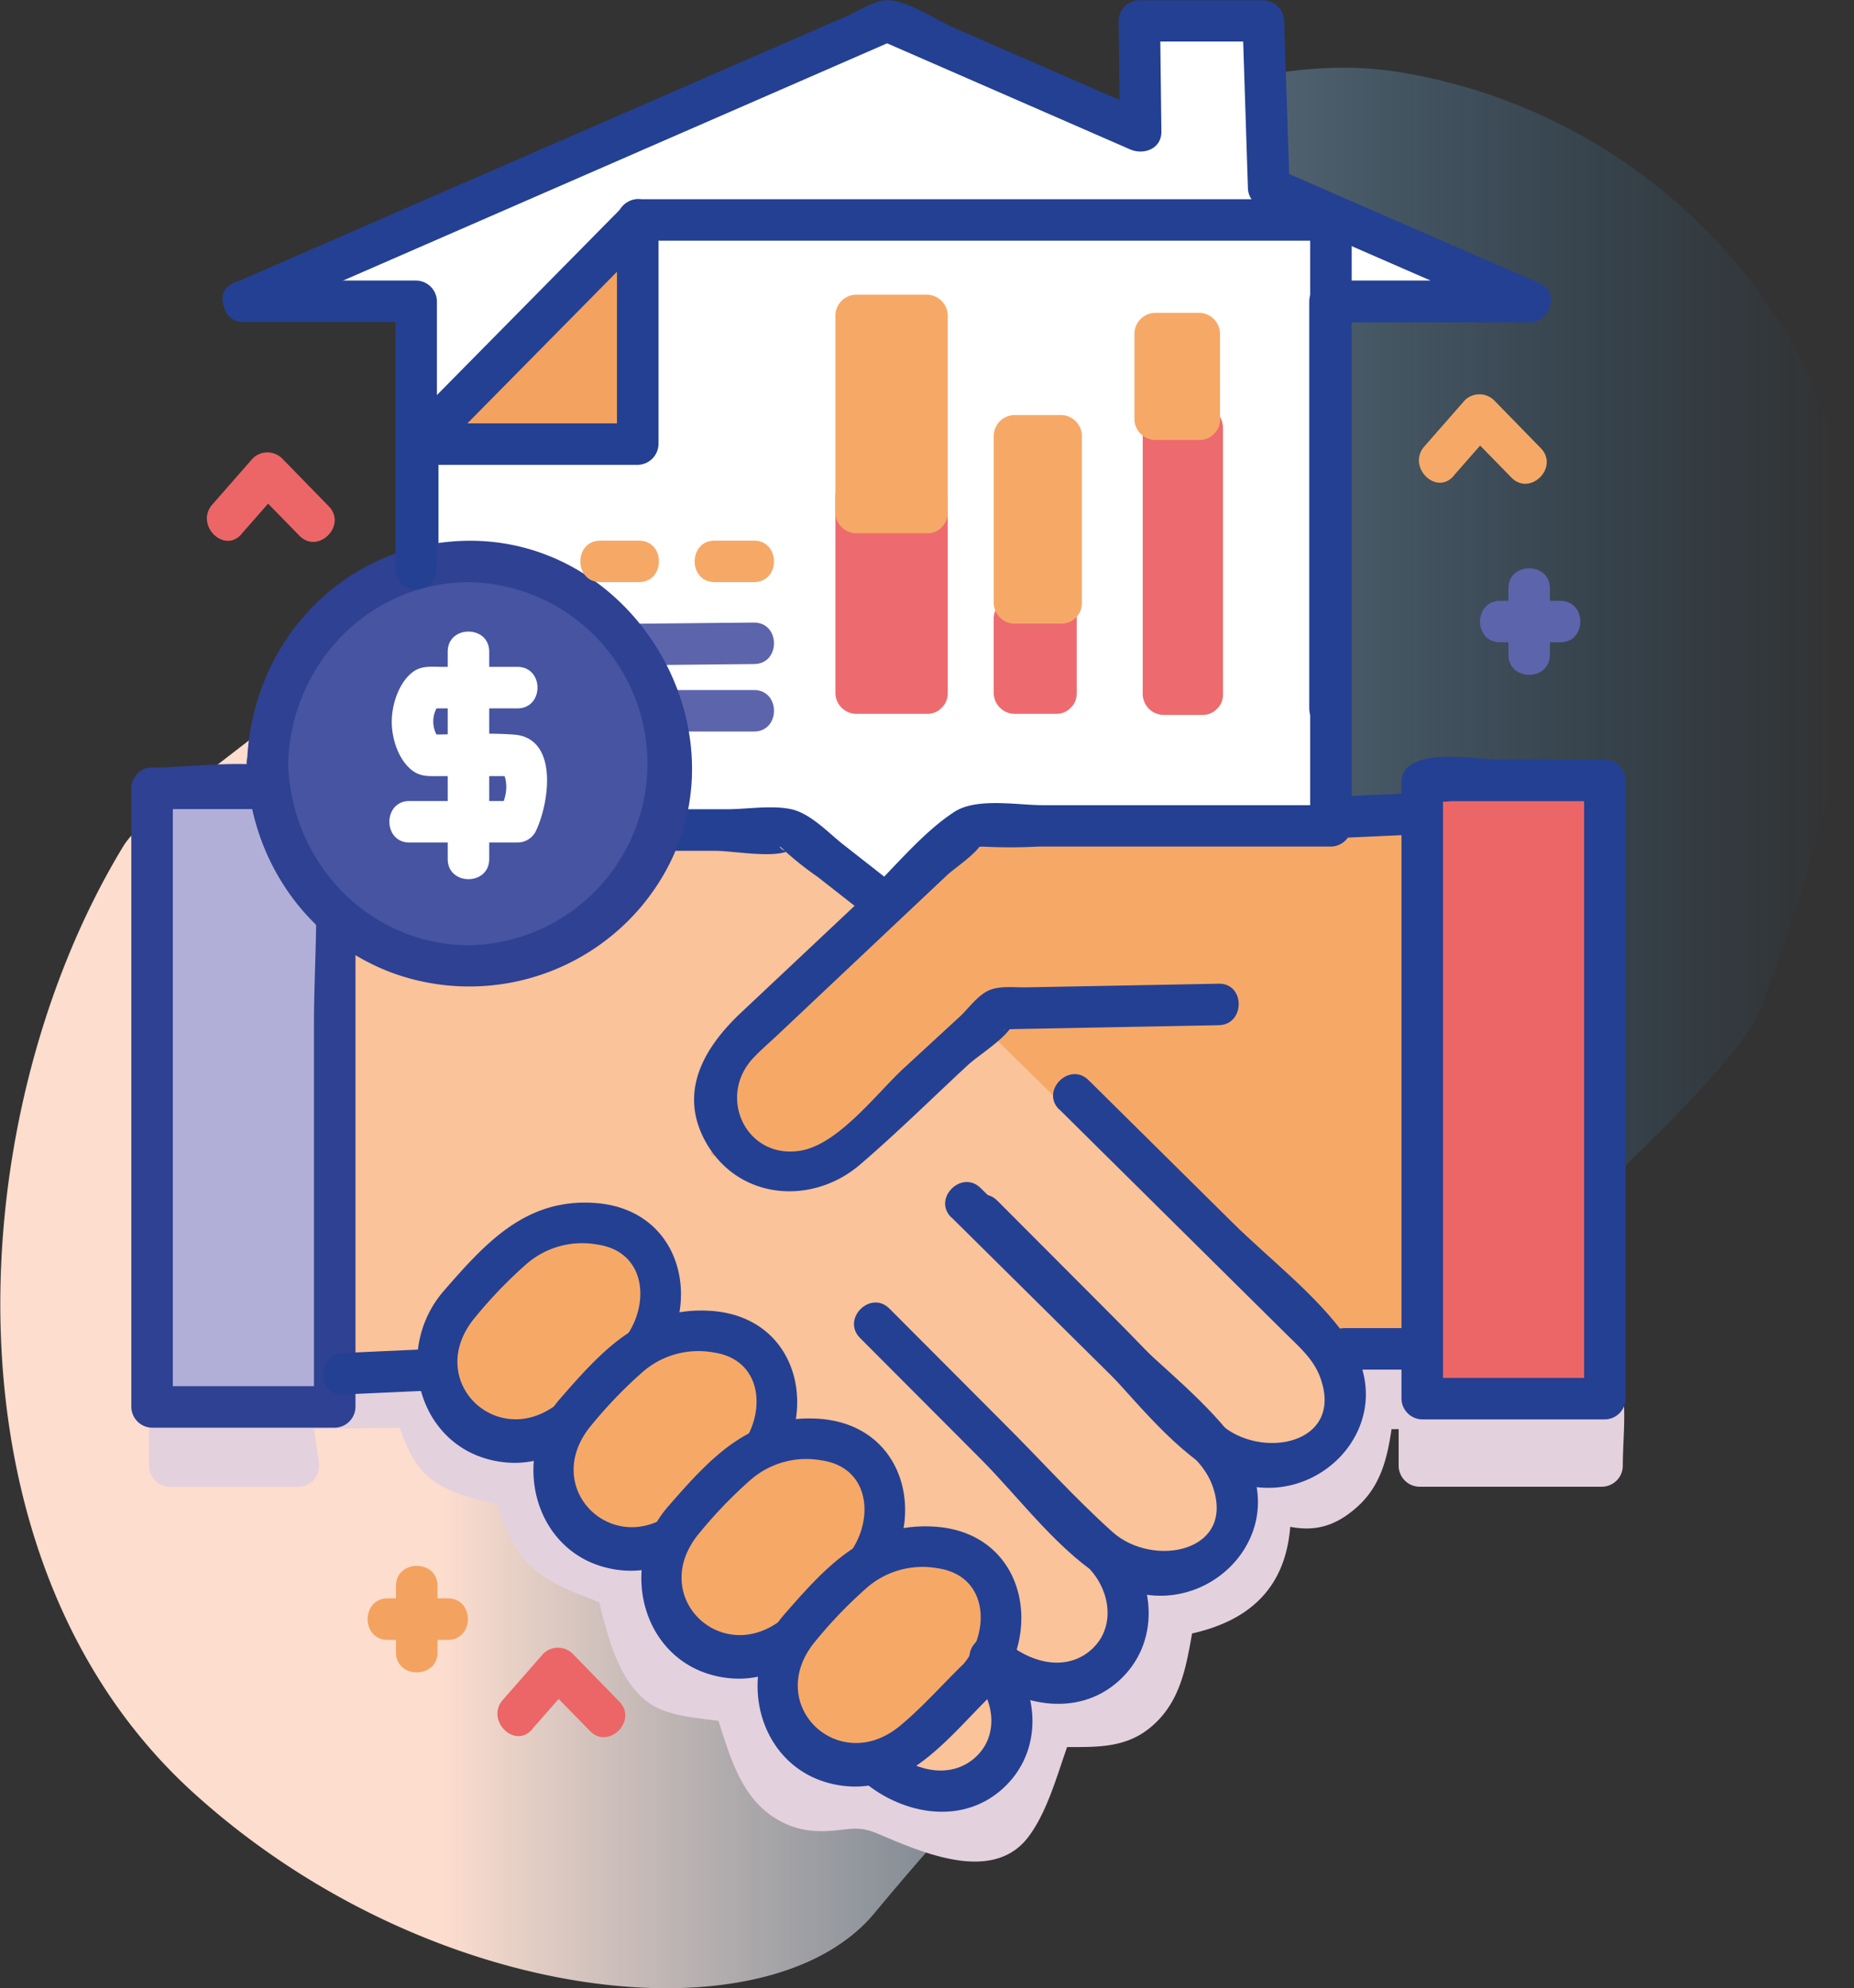 <svg id="Capa_1" data-name="Capa 1" xmlns="http://www.w3.org/2000/svg" xmlns:xlink="http://www.w3.org/1999/xlink" viewBox="0 0 223.33 239.5"><rect x="0" y="0" width="223.33" height="239.5" fill="#333333" stroke="none"/><defs><style>.cls-1{fill:url(#Degradado_sin_nombre_174);}.cls-2{fill:#e4d1de;}.cls-3{fill:#fff;}.cls-4{fill:#fac399;}.cls-5{fill:#b1afd8;}.cls-6{fill:#2e4192;}.cls-7{fill:#f6a967;}.cls-8{fill:#ec6667;}.cls-9{fill:#244093;}.cls-10{fill:#f3a260;}.cls-11{fill:#5c64ac;}.cls-12{fill:#4654a1;}.cls-13,.cls-15{fill:none;}.cls-14{fill:#f6a866;}.cls-15{stroke:#244093;stroke-miterlimit:10;}.cls-16{fill:#ed6b6e;}</style><linearGradient id="Degradado_sin_nombre_174" x1="199.68" y1="369.82" x2="423.01" y2="369.82" gradientUnits="userSpaceOnUse"><stop offset="0.24" stop-color="#fcddce"/><stop offset="0.99" stop-color="#2581c4" stop-opacity="0"/></linearGradient></defs><title>arrendo</title><path class="cls-1" d="M223,462c-31.11-28.22-28-81.85-8.5-114,2.77-4.56,12.87-9.5,50.33-41.62C332.93,247.92,362,253.54,370,255a67.22,67.22,0,0,1,44.5,30.5c16.64,27.48,5.13,59.95-2.5,81.5-4.93,13.9-65.18,59.11-107,109.5C292.11,492,251.43,487.77,223,462Z" transform="translate(-199.68 -246)"/><path class="cls-2" d="M220.14,415.48v7.14h15.5l-1-6.94,15-.2,1.11,3.34a7.37,7.37,0,0,0,5.14,4.81l5.75,1.49,0.73,2.78a10.44,10.44,0,0,0,6.11,7l5.48,2.27,0.27,1c1,3.84,2.84,11.06,6.77,11.66l7.13,1.23,2.43,7a9.14,9.14,0,0,0,7.91,6.12l5.33-.66,6.78,2.76c4.31,1.76,10.2,2.53,11.71-1.87l4.2-10.5,7.34-.21a9.44,9.44,0,0,0,6.17-7.16l1.13-6,3.24-.55a10.13,10.13,0,0,0,8.42-10.55l-0.16-2.9,3.76,1.3a9.32,9.32,0,0,0,8.11-7.93l0.63-4.37h5.5v6.94h22v-9l-9.5-30.35h-160Z" transform="translate(-199.68 -246)"/><path class="cls-2" d="M217.64,415.48v7.14a2.54,2.54,0,0,0,2.5,2.5h15.5a2.54,2.54,0,0,0,2.41-3.16l-1-6.94-2.41,3.16,15-.2-2.41-1.84c1.07,3.23,1.94,6.39,4.92,8.44,2.52,1.74,5.92,2.18,8.83,2.94l-1.75-1.75c1,3.78,2.1,7.21,5.35,9.71,2.49,1.92,5.83,2.9,8.72,4.1l-1.75-1.75c1.14,4.37,2.24,10.12,6,13.1,2.62,2.06,6.76,2,9.91,2.58l-1.75-1.75c1.7,4.91,2.83,10.71,7.71,13.5,2.56,1.46,4.93,1.51,7.71,1.17s3.13,0,6.3,1.33c4.88,2,12.28,4.7,16.16-.51,2.58-3.46,3.72-8.62,5.31-12.6l-2.41,1.84c4.14-.12,8.19.48,11.62-2.26,4.09-3.27,4.53-8.11,5.43-12.9l-1.75,1.75c9.36-1.59,13.86-6.84,13.34-16.41L352,429.08c4.2,1.46,7.43,1.78,11.1-1.48,3.39-3,3.87-7,4.47-11.27l-2.41,1.84h5.5l-2.5-2.5v6.94a2.54,2.54,0,0,0,2.5,2.5h22a2.54,2.54,0,0,0,2.5-2.5c0-3.14.45-6.61-.1-9.7-0.49-2.76-1.75-5.58-2.58-8.26l-6.9-22.05a2.56,2.56,0,0,0-2.41-1.84h-160a2.56,2.56,0,0,0-2.5,2.5l-3,32.21c-0.3,3.2,4.7,3.18,5,0l3-32.21-2.5,2.5h160l-2.41-1.84,6.63,21.19a90.81,90.81,0,0,1,2.79,8.92c0.15,0.74-.12-1.06,0,0.08,0.09,1,0,2,0,3v5.46l2.5-2.5h-22l2.5,2.5v-6.94a2.54,2.54,0,0,0-2.5-2.5h-5.5a2.52,2.52,0,0,0-2.41,1.84c-0.31,2.15-.35,4.71-1.37,6.65-2.16,4.12-4.53,3.83-8.06,2.6a2.52,2.52,0,0,0-3.16,2.41c0.17,3,.47,6-1.73,8.52s-5.06,2.58-7.93,3.07a2.42,2.42,0,0,0-1.75,1.75c-0.66,3.48-.8,8.26-4,10.42-2.26,1.54-5.5,1-8.27,1.07a2.61,2.61,0,0,0-2.41,1.84c-1.21,3-2.11,7.47-4,10.1-3,4-9.36.3-13.09-1.22-3.43-1.4-5.68,0-9.15-.56-4.9-.79-5.94-7.36-7.27-11.21a2.5,2.5,0,0,0-1.75-1.75c-2.2-.38-5.09-0.35-7.13-1.23-4.09-1.74-3.57-7.3-5.23-10.7-1.13-2.33-3.58-2.68-5.87-3.69-4-1.78-5.46-4.59-6.51-8.64a2.5,2.5,0,0,0-1.75-1.75,53.6,53.6,0,0,1-5.65-1.47c-3.12-1.2-3.66-3.59-4.6-6.42a2.57,2.57,0,0,0-2.41-1.84l-15,.2a2.54,2.54,0,0,0-2.41,3.16l1,6.94,2.41-3.16h-15.5l2.5,2.5v-7.14C222.64,412.26,217.64,412.25,217.64,415.48Z" transform="translate(-199.68 -246)"/><polygon class="cls-3" points="52.32 50.5 53.96 138.5 159.96 138.5 160.32 26.53 76.96 26.53 52.32 50.5"/><polygon class="cls-4" points="52.49 163.5 40.32 163.5 40.32 99 95.32 101 159.11 162.32 161.95 170 158.78 175.94 148.98 177.8 146.47 188.32 140.74 190.79 134.92 190.79 133.99 200.76 127.74 203.79 121.98 202.42 120.72 213.76 113.74 216.79 52.49 163.5"/><g id="_Grupo_" data-name="&lt;Grupo&gt;"><path class="cls-5" d="M218,341v74.5h22V347.75a6.75,6.75,0,0,0-6.75-6.75H218Z" transform="translate(-199.68 -246)"/><path class="cls-6" d="M215.5,341v74.5A2.54,2.54,0,0,0,218,418h22a2.54,2.54,0,0,0,2.5-2.5V355.18c0-4.18.79-9.44-1.89-13-4.56-6-16-3.71-22.61-3.71-3.22,0-3.22,5,0,5h11.87c3.86,0,7.2.43,7.63,5.16,0.62,6.8,0,13.94,0,20.76V415.5L240,413H218l2.5,2.5V341C220.5,337.78,215.5,337.78,215.5,341Z" transform="translate(-199.68 -246)"/></g><polygon class="cls-7" points="95.96 142.77 118.3 123.56 159.98 164.5 169.32 161.73 169.32 100 117.35 100 86.82 127.85 85.64 139.12 95.96 142.77"/><path class="cls-8" d="M371,340.25V414.5h22V340H371.25A0.25,0.25,0,0,0,371,340.25Z" transform="translate(-199.68 -246)"/><path class="cls-9" d="M368.5,340.25V414.5A2.54,2.54,0,0,0,371,417h22a2.54,2.54,0,0,0,2.5-2.5V340a2.54,2.54,0,0,0-2.5-2.5H380.16c-2.74,0-8.73-1.21-10.93,1s1.26,5.81,3.54,3.54c-0.89.89-2,.11-0.64,0.48a10,10,0,0,0,2.33,0H393l-2.5-2.5v74.5L393,412H371l2.5,2.5V340.25C373.5,337,368.5,337,368.5,340.25Z" transform="translate(-199.68 -246)"/><polygon class="cls-3" points="50.14 61.36 50.14 36.3 29.32 36.3 106.82 2.5 137.41 15.84 137.25 2.5 152.18 2.5 152.85 22.58 184.32 36.3 160.21 36.3 160.21 59.5 50.14 61.36"/><polygon class="cls-10" points="55.7 50.95 74.64 30.88 74.82 51.5 55.7 50.95"/><path class="cls-10" d="M257.14,298.72l18.94-20.08-4.27-1.77L272,297.5l2.5-2.5-19.12-.55c-3.22-.09-3.22,4.91,0,5L274.5,300a2.53,2.53,0,0,0,2.5-2.5l-0.18-20.62a2.53,2.53,0,0,0-4.27-1.77l-18.94,20.08C251.4,297.53,254.93,301.07,257.14,298.72Z" transform="translate(-199.68 -246)"/><path class="cls-9" d="M251.77,301.27l26.64-27c2.26-2.29-1.27-5.83-3.54-3.54l-26.64,27c-2.26,2.29,1.27,5.83,3.54,3.54h0Z" transform="translate(-199.68 -246)"/><path class="cls-9" d="M357.5,272.53v73L360,343H325.24c-3,0-7.88-.93-10.57.79-4,2.58-7.61,7.16-11.06,10.41L288.94,368c-4.47,4.21-7.68,9.65-4.14,15.77,4,6.86,12.79,7.41,18.47,2.54,4.47-3.83,8.68-8,13-12,1.35-1.25,4.72-3.28,5.44-5-0.48,1.15-2.66.72,0.42,0.66l4.43-.08,19.92-.38c3.21-.06,3.22-5.06,0-5l-14.24.27-9.17.17c-1.36,0-3.08-.2-4.35.4s-2.35,2.09-3.29,3l-6.89,6.35c-3.16,2.91-7.73,9-12.24,9.89-6.56,1.26-10.28-6.23-6-11,0.92-1,2-1.92,3-2.86l13.78-13,6.74-6.35c0.76-.71,3.81-2.77,4.08-3.84s-1.28.45-1.28,0.45a5.71,5.71,0,0,0,1.37,0,64.88,64.88,0,0,0,6.78,0H360a2.54,2.54,0,0,0,2.5-2.5v-73c0-3.22-5-3.22-5,0h0Z" transform="translate(-199.68 -246)"/><path class="cls-9" d="M371,341.5l-11,.5c-3.2.15-3.22,5.15,0,5l11-.5c3.2-.15,3.22-5.15,0-5h0Z" transform="translate(-199.68 -246)"/><path class="cls-9" d="M360,270q-41.75,0-83.5,0a2.54,2.54,0,0,0-2.5,2.5v27l2.5-2.5H250a2.54,2.54,0,0,0-2.5,2.5V316c0,3.22,5,3.22,5,0V299.5L250,302h26.5a2.54,2.54,0,0,0,2.5-2.5v-27l-2.5,2.5q41.75,0,83.5,0c3.22,0,3.22-5,0-5h0Z" transform="translate(-199.68 -246)"/><path class="cls-9" d="M278.6,348.5h7.22c2.17,0,6.88.91,8.88,0-0.76.35-1.94-1.47-.22,0.25a40.12,40.12,0,0,0,3.69,2.89l6.5,5.09c2.5,2,6.07-1.55,3.54-3.54l-6.88-5.39c-1.84-1.44-4-3.8-6.33-4.31s-5.35,0-7.71,0H278.6c-3.22,0-3.22,5,0,5h0Z" transform="translate(-199.68 -246)"/><path class="cls-11" d="M290.5,321l-13.86.14c-3.22,0-3.22,5,0,5L290.5,326c3.22,0,3.22-5,0-5h0Z" transform="translate(-199.68 -246)"/><path class="cls-11" d="M281,334.13h9.5c3.22,0,3.22-5,0-5H281c-3.22,0-3.22,5,0,5h0Z" transform="translate(-199.68 -246)"/><circle class="cls-12" cx="56.57" cy="92" r="24.38"/><path class="cls-6" d="M234.38,338c0.33-11.92,9.7-21.87,21.88-21.87a21.88,21.88,0,0,1,0,43.75c-12.17,0-21.54-10-21.87-21.87-0.09-3.21-5.09-3.22-5,0,0.31,11.21,7,21.32,17.64,25.23a27.09,27.09,0,0,0,30-8.15c15.61-18.9-1.42-47.79-25.47-43.52-12.9,2.29-21.77,13.59-22.12,26.44C229.29,341.22,234.29,341.22,234.38,338Z" transform="translate(-199.68 -246)"/><path class="cls-13" d="M376.5,485.5" transform="translate(-199.68 -246)"/><path class="cls-7" d="M276.33,409.41l-7.8,7.59a9.73,9.73,0,0,1-8,2.68h0a9.54,9.54,0,0,1-8.28-8.24l0-.14a9.82,9.82,0,0,1,2.64-8l6.39-6.7a10.35,10.35,0,0,1,7.78-3.2l2.56,0.07a7.91,7.91,0,0,1,7.62,6.83l0.07,0.51A10.12,10.12,0,0,1,276.33,409.41Z" transform="translate(-199.68 -246)"/><path class="cls-9" d="M274.56,407.64c-2.47,2.41-4.84,5.11-7.5,7.3-7.27,6-16.23-2.39-10.41-9.91a54.64,54.64,0,0,1,6.39-6.7,10.22,10.22,0,0,1,8.57-2.4c6.18,0.88,6.42,7.74,3,11.7-2.11,2.41,1.41,6,3.54,3.54,6.52-7.44,4-19.55-6.89-20.25-8.27-.53-13.07,4.8-18.1,10.57-6.4,7.34-2.94,19.69,7.43,20.69,7.62,0.73,12.67-6.26,17.55-11C280.41,408.93,276.87,405.39,274.56,407.64Z" transform="translate(-199.68 -246)"/><path class="cls-7" d="M290.33,422.41l-7.8,7.59a9.73,9.73,0,0,1-8,2.68h0a9.54,9.54,0,0,1-8.28-8.24l0-.14a9.82,9.82,0,0,1,2.64-8l6.39-6.7a10.35,10.35,0,0,1,7.78-3.2l2.56,0.07a7.91,7.91,0,0,1,7.62,6.83l0.07,0.51A10.12,10.12,0,0,1,290.33,422.41Z" transform="translate(-199.68 -246)"/><path class="cls-9" d="M288.56,420.64c-2.47,2.41-4.84,5.11-7.5,7.3-7.27,6-16.23-2.39-10.41-9.91a54.64,54.64,0,0,1,6.39-6.7,10.22,10.22,0,0,1,8.57-2.4c6.18,0.88,6.42,7.74,3,11.7-2.11,2.41,1.41,6,3.54,3.54,6.52-7.44,4-19.55-6.89-20.25-8.27-.53-13.07,4.8-18.1,10.57-6.4,7.34-2.94,19.69,7.43,20.69,7.62,0.73,12.67-6.26,17.55-11C294.41,421.93,290.87,418.39,288.56,420.64Z" transform="translate(-199.68 -246)"/><path class="cls-14" d="M303.33,435.41l-7.8,7.59a9.73,9.73,0,0,1-8,2.68h0a9.54,9.54,0,0,1-8.28-8.24l0-.14a9.82,9.82,0,0,1,2.64-8l6.39-6.7a10.35,10.35,0,0,1,7.78-3.2l2.56,0.07a7.91,7.91,0,0,1,7.62,6.83l0.07,0.51A10.12,10.12,0,0,1,303.33,435.41Z" transform="translate(-199.68 -246)"/><path class="cls-9" d="M301.56,433.64c-2.47,2.41-4.84,5.11-7.5,7.3-7.27,6-16.23-2.39-10.41-9.91a54.64,54.64,0,0,1,6.39-6.7,10.22,10.22,0,0,1,8.57-2.4c6.18,0.88,6.42,7.74,3,11.7-2.11,2.41,1.41,6,3.54,3.54,6.52-7.44,4-19.55-6.89-20.25-8.27-.53-13.07,4.8-18.1,10.57-6.4,7.34-2.94,19.69,7.43,20.69,7.62,0.73,12.67-6.26,17.55-11C307.41,434.93,303.87,431.39,301.56,433.64Z" transform="translate(-199.68 -246)"/><path class="cls-7" d="M317.33,448.41l-7.8,7.59a9.73,9.73,0,0,1-8,2.68h0a9.54,9.54,0,0,1-8.28-8.24l0-.14a9.82,9.82,0,0,1,2.64-8l6.39-6.7a10.35,10.35,0,0,1,7.78-3.2l2.56,0.07a7.91,7.91,0,0,1,7.62,6.83l0.07,0.51A10.12,10.12,0,0,1,317.33,448.41Z" transform="translate(-199.68 -246)"/><path class="cls-9" d="M315.56,446.64c-2.47,2.41-4.84,5.11-7.5,7.3-7.27,6-16.23-2.39-10.41-9.91a54.64,54.64,0,0,1,6.39-6.7,10.22,10.22,0,0,1,8.57-2.4c6.18,0.88,6.42,7.74,3,11.7-2.11,2.41,1.41,6,3.54,3.54,6.52-7.44,4-19.55-6.89-20.25-8.27-.53-13.07,4.8-18.1,10.57-6.4,7.34-2.94,19.69,7.43,20.69,7.62,0.73,12.67-6.26,17.55-11C321.41,447.93,317.87,444.39,315.56,446.64Z" transform="translate(-199.68 -246)"/><path class="cls-9" d="M327.23,379.6l27.38,27.11c1.6,1.58,3.25,3,4.07,5.14,3.06,8.17-7.14,10.09-12,5.7-4.55-4.08-8.7-8.72-13-13l-13.86-13.9c-2.28-2.28-5.81,1.25-3.54,3.54l14.56,14.6c4.69,4.7,9.56,11.42,15.44,14.76,10.84,6.18,23.1-5.76,15.65-16.36-3.63-5.17-9.29-9.46-13.75-13.87l-17.37-17.19c-2.29-2.27-5.83,1.27-3.54,3.54h0Z" transform="translate(-199.68 -246)"/><path class="cls-9" d="M314.23,392.6l27.38,27.11c1.6,1.58,3.25,3,4.07,5.14,3.06,8.17-7.14,10.09-12,5.7-4.55-4.08-8.7-8.72-13-13l-13.86-13.9c-2.28-2.28-5.81,1.25-3.54,3.54l14.56,14.6c4.69,4.7,9.56,11.42,15.44,14.76,10.84,6.18,23.1-5.76,15.65-16.36-3.63-5.17-9.29-9.46-13.75-13.87l-17.37-17.19c-2.29-2.27-5.83,1.27-3.54,3.54h0Z" transform="translate(-199.68 -246)"/><path class="cls-9" d="M331,435.09c2.58,2.85,3.08,7.39-.21,9.94-3.11,2.4-7.36,1.09-10-1.34-2.37-2.17-5.92,1.36-3.54,3.54,4.66,4.26,12.12,5.85,17.19,1.28s4.51-12.1.11-17c-2.16-2.39-5.69,1.15-3.54,3.54h0Z" transform="translate(-199.68 -246)"/><path class="cls-9" d="M317,448.09c2.58,2.85,3.08,7.39-.21,9.94-3.11,2.4-7.36,1.09-10-1.34-2.37-2.17-5.92,1.36-3.54,3.54,4.66,4.26,12.12,5.85,17.19,1.28s4.51-12.1.11-17c-2.16-2.39-5.69,1.15-3.54,3.54h0Z" transform="translate(-199.68 -246)"/><path class="cls-9" d="M371,406h-9.34c-3.22,0-3.22,5,0,5H371c3.22,0,3.22-5,0-5h0Z" transform="translate(-199.68 -246)"/><path class="cls-3" d="M262,326.34h-9c-1.19,0-2.45-.18-3.48.54-1.78,1.24-2.66,4-2.65,6.1s0.83,4.53,2.4,5.79c1.08,0.86,2.2.73,3.49,0.73H262l-2.16-1.24c1.26,1.83.93,3.63,0,5.48L262,342.5H249c-3.22,0-3.22,5,0,5h13a2.48,2.48,0,0,0,2.16-1.24c1.67-3.32,2.9-11.35-2.56-11.76-3.49-.26-7.09,0-10.59,0l1.77,0.73a3.39,3.39,0,0,1,0-4.62l-1.77.73h11c3.22,0,3.22-5,0-5h0Z" transform="translate(-199.68 -246)"/><path class="cls-3" d="M253.61,324.5v25c0,3.22,5,3.22,5,0v-25c0-3.22-5-3.22-5,0h0Z" transform="translate(-199.68 -246)"/><path class="cls-9" d="M252,408.5l-11,.5c-3.2.15-3.22,5.15,0,5l11-.5c3.2-.15,3.22-5.15,0-5h0Z" transform="translate(-199.68 -246)"/><line class="cls-7" x1="72.32" y1="67.63" x2="76.96" y2="67.63"/><path class="cls-7" d="M272,316.13h4.64c3.22,0,3.22-5,0-5H272c-3.22,0-3.22,5,0,5h0Z" transform="translate(-199.68 -246)"/><path class="cls-7" d="M285.77,316.13h4.73c3.22,0,3.22-5,0-5h-4.73c-3.22,0-3.22,5,0,5h0Z" transform="translate(-199.68 -246)"/><path class="cls-9" d="M362.39,331.34v-49l-2.5,2.5H384c2.31,0,3.63-3.62,1.26-4.66l-31.47-13.73,1.24,2.16-0.67-20.08a2.54,2.54,0,0,0-2.5-2.5H336.93a2.53,2.53,0,0,0-2.5,2.5l0.16,13.34,3.76-2.16-23.82-10.39c-2.15-.94-5.56-3.3-8-3.29-1.45,0-3.37,1.26-4.64,1.82L246,272.2l-18.22,7.95c-2.94,1.28-.4,5.59,2.52,4.32l77.5-33.8h-2.52L335.82,264c1.66,0.72,3.79-.09,3.76-2.16l-0.16-13.34-2.5,2.5h14.93l-2.5-2.5L350,268.58a2.47,2.47,0,0,0,1.24,2.16l31.47,13.73L384,279.8H359.89a2.54,2.54,0,0,0-2.5,2.5v49c0,3.22,5,3.22,5,0h0Z" transform="translate(-199.68 -246)"/><path class="cls-9" d="M229,284.8h20.81l-2.5-2.5V314c0,3.22,5,3.22,5,0V282.3a2.54,2.54,0,0,0-2.5-2.5H229c-3.22,0-3.22,5,0,5h0Z" transform="translate(-199.68 -246)"/><path class="cls-9" d="M249.81,317c3.22,0,3.22-5,0-5s-3.22,5,0,5h0Z" transform="translate(-199.68 -246)"/><path class="cls-15" d="M290.5,324.5" transform="translate(-199.68 -246)"/><rect class="cls-16" x="103.14" y="59.76" width="8.53" height="23.74"/><path class="cls-16" d="M311.34,327h-8.53l2.5,2.5V305.76l-2.5,2.5h8.53l-2.5-2.5V329.5c0,3.22,5,3.22,5,0V305.76a2.54,2.54,0,0,0-2.5-2.5h-8.53a2.54,2.54,0,0,0-2.5,2.5V329.5a2.54,2.54,0,0,0,2.5,2.5h8.53C314.56,332,314.57,327,311.34,327Z" transform="translate(-199.68 -246)"/><rect class="cls-7" x="103.14" y="38.02" width="8.53" height="23.74"/><path class="cls-7" d="M311.34,305.26h-8.53l2.5,2.5V284l-2.5,2.5h8.53l-2.5-2.5v23.74c0,3.22,5,3.22,5,0V284a2.54,2.54,0,0,0-2.5-2.5h-8.53a2.54,2.54,0,0,0-2.5,2.5v23.74a2.54,2.54,0,0,0,2.5,2.5h8.53C314.56,310.26,314.57,305.26,311.34,305.26Z" transform="translate(-199.68 -246)"/><rect class="cls-16" x="122.21" y="74.5" width="5" height="9"/><path class="cls-16" d="M326.88,327h-5l2.5,2.5v-9l-2.5,2.5h5l-2.5-2.5v9c0,3.22,5,3.22,5,0v-9a2.54,2.54,0,0,0-2.5-2.5h-5a2.54,2.54,0,0,0-2.5,2.5v9a2.54,2.54,0,0,0,2.5,2.5h5C330.1,332,330.11,327,326.88,327Z" transform="translate(-199.68 -246)"/><rect class="cls-7" x="122.21" y="52.5" width="5.62" height="20.13"/><path class="cls-7" d="M327.5,316.13h-5.62l2.5,2.5V298.5l-2.5,2.5h5.62l-2.5-2.5v20.13c0,3.22,5,3.22,5,0V298.5a2.54,2.54,0,0,0-2.5-2.5h-5.62a2.54,2.54,0,0,0-2.5,2.5v20.13a2.54,2.54,0,0,0,2.5,2.5h5.62C330.72,321.13,330.72,316.13,327.5,316.13Z" transform="translate(-199.68 -246)"/><rect class="cls-16" x="140.15" y="51.5" width="4.67" height="32.13"/><path class="cls-16" d="M344.5,327.13h-4.67l2.5,2.5V297.5l-2.5,2.5h4.67l-2.5-2.5v32.13c0,3.22,5,3.22,5,0V297.5a2.54,2.54,0,0,0-2.5-2.5h-4.67a2.54,2.54,0,0,0-2.5,2.5v32.13a2.54,2.54,0,0,0,2.5,2.5h4.67C347.72,332.13,347.72,327.13,344.5,327.13Z" transform="translate(-199.68 -246)"/><rect class="cls-7" x="139.15" y="40.19" width="5.31" height="10.31"/><path class="cls-7" d="M344.14,294h-5.31l2.5,2.5V286.19l-2.5,2.5h5.31l-2.5-2.5V296.5c0,3.22,5,3.22,5,0V286.19a2.54,2.54,0,0,0-2.5-2.5h-5.31a2.54,2.54,0,0,0-2.5,2.5V296.5a2.54,2.54,0,0,0,2.5,2.5h5.31C347.36,299,347.36,294,344.14,294Z" transform="translate(-199.68 -246)"/><path class="cls-8" d="M228.77,310.33l4.88-5.56h-3.54l5.63,5.76c2.25,2.31,5.79-1.23,3.54-3.54l-5.62-5.76a2.52,2.52,0,0,0-3.54,0l-4.87,5.56c-2.11,2.41,1.41,6,3.54,3.54h0Z" transform="translate(-199.68 -246)"/><path class="cls-7" d="M374.77,303.33l4.88-5.56h-3.54l5.63,5.76c2.25,2.31,5.79-1.23,3.54-3.54l-5.62-5.76a2.52,2.52,0,0,0-3.54,0l-4.87,5.56c-2.11,2.41,1.41,6,3.54,3.54h0Z" transform="translate(-199.68 -246)"/><path class="cls-8" d="M263.77,454.33l4.88-5.56h-3.54l5.63,5.76c2.25,2.31,5.79-1.23,3.54-3.54l-5.62-5.76a2.52,2.52,0,0,0-3.54,0l-4.87,5.56c-2.11,2.41,1.41,6,3.54,3.54h0Z" transform="translate(-199.68 -246)"/><line class="cls-11" x1="184.2" y1="70.88" x2="184.2" y2="78.88"/><path class="cls-11" d="M381.38,316.88v8c0,3.22,5,3.22,5,0v-8c0-3.22-5-3.22-5,0h0Z" transform="translate(-199.68 -246)"/><line class="cls-11" x1="187.95" y1="74.88" x2="180.7" y2="74.88"/><path class="cls-11" d="M387.63,318.38h-7.25c-3.22,0-3.22,5,0,5h7.25c3.22,0,3.22-5,0-5h0Z" transform="translate(-199.68 -246)"/><line class="cls-10" x1="50.2" y1="191.06" x2="50.2" y2="199.06"/><path class="cls-10" d="M247.38,437.06v8c0,3.22,5,3.22,5,0v-8c0-3.22-5-3.22-5,0h0Z" transform="translate(-199.68 -246)"/><line class="cls-10" x1="53.95" y1="195.06" x2="46.7" y2="195.06"/><path class="cls-10" d="M253.63,438.56h-7.25c-3.22,0-3.22,5,0,5h7.25c3.22,0,3.22-5,0-5h0Z" transform="translate(-199.68 -246)"/></svg>